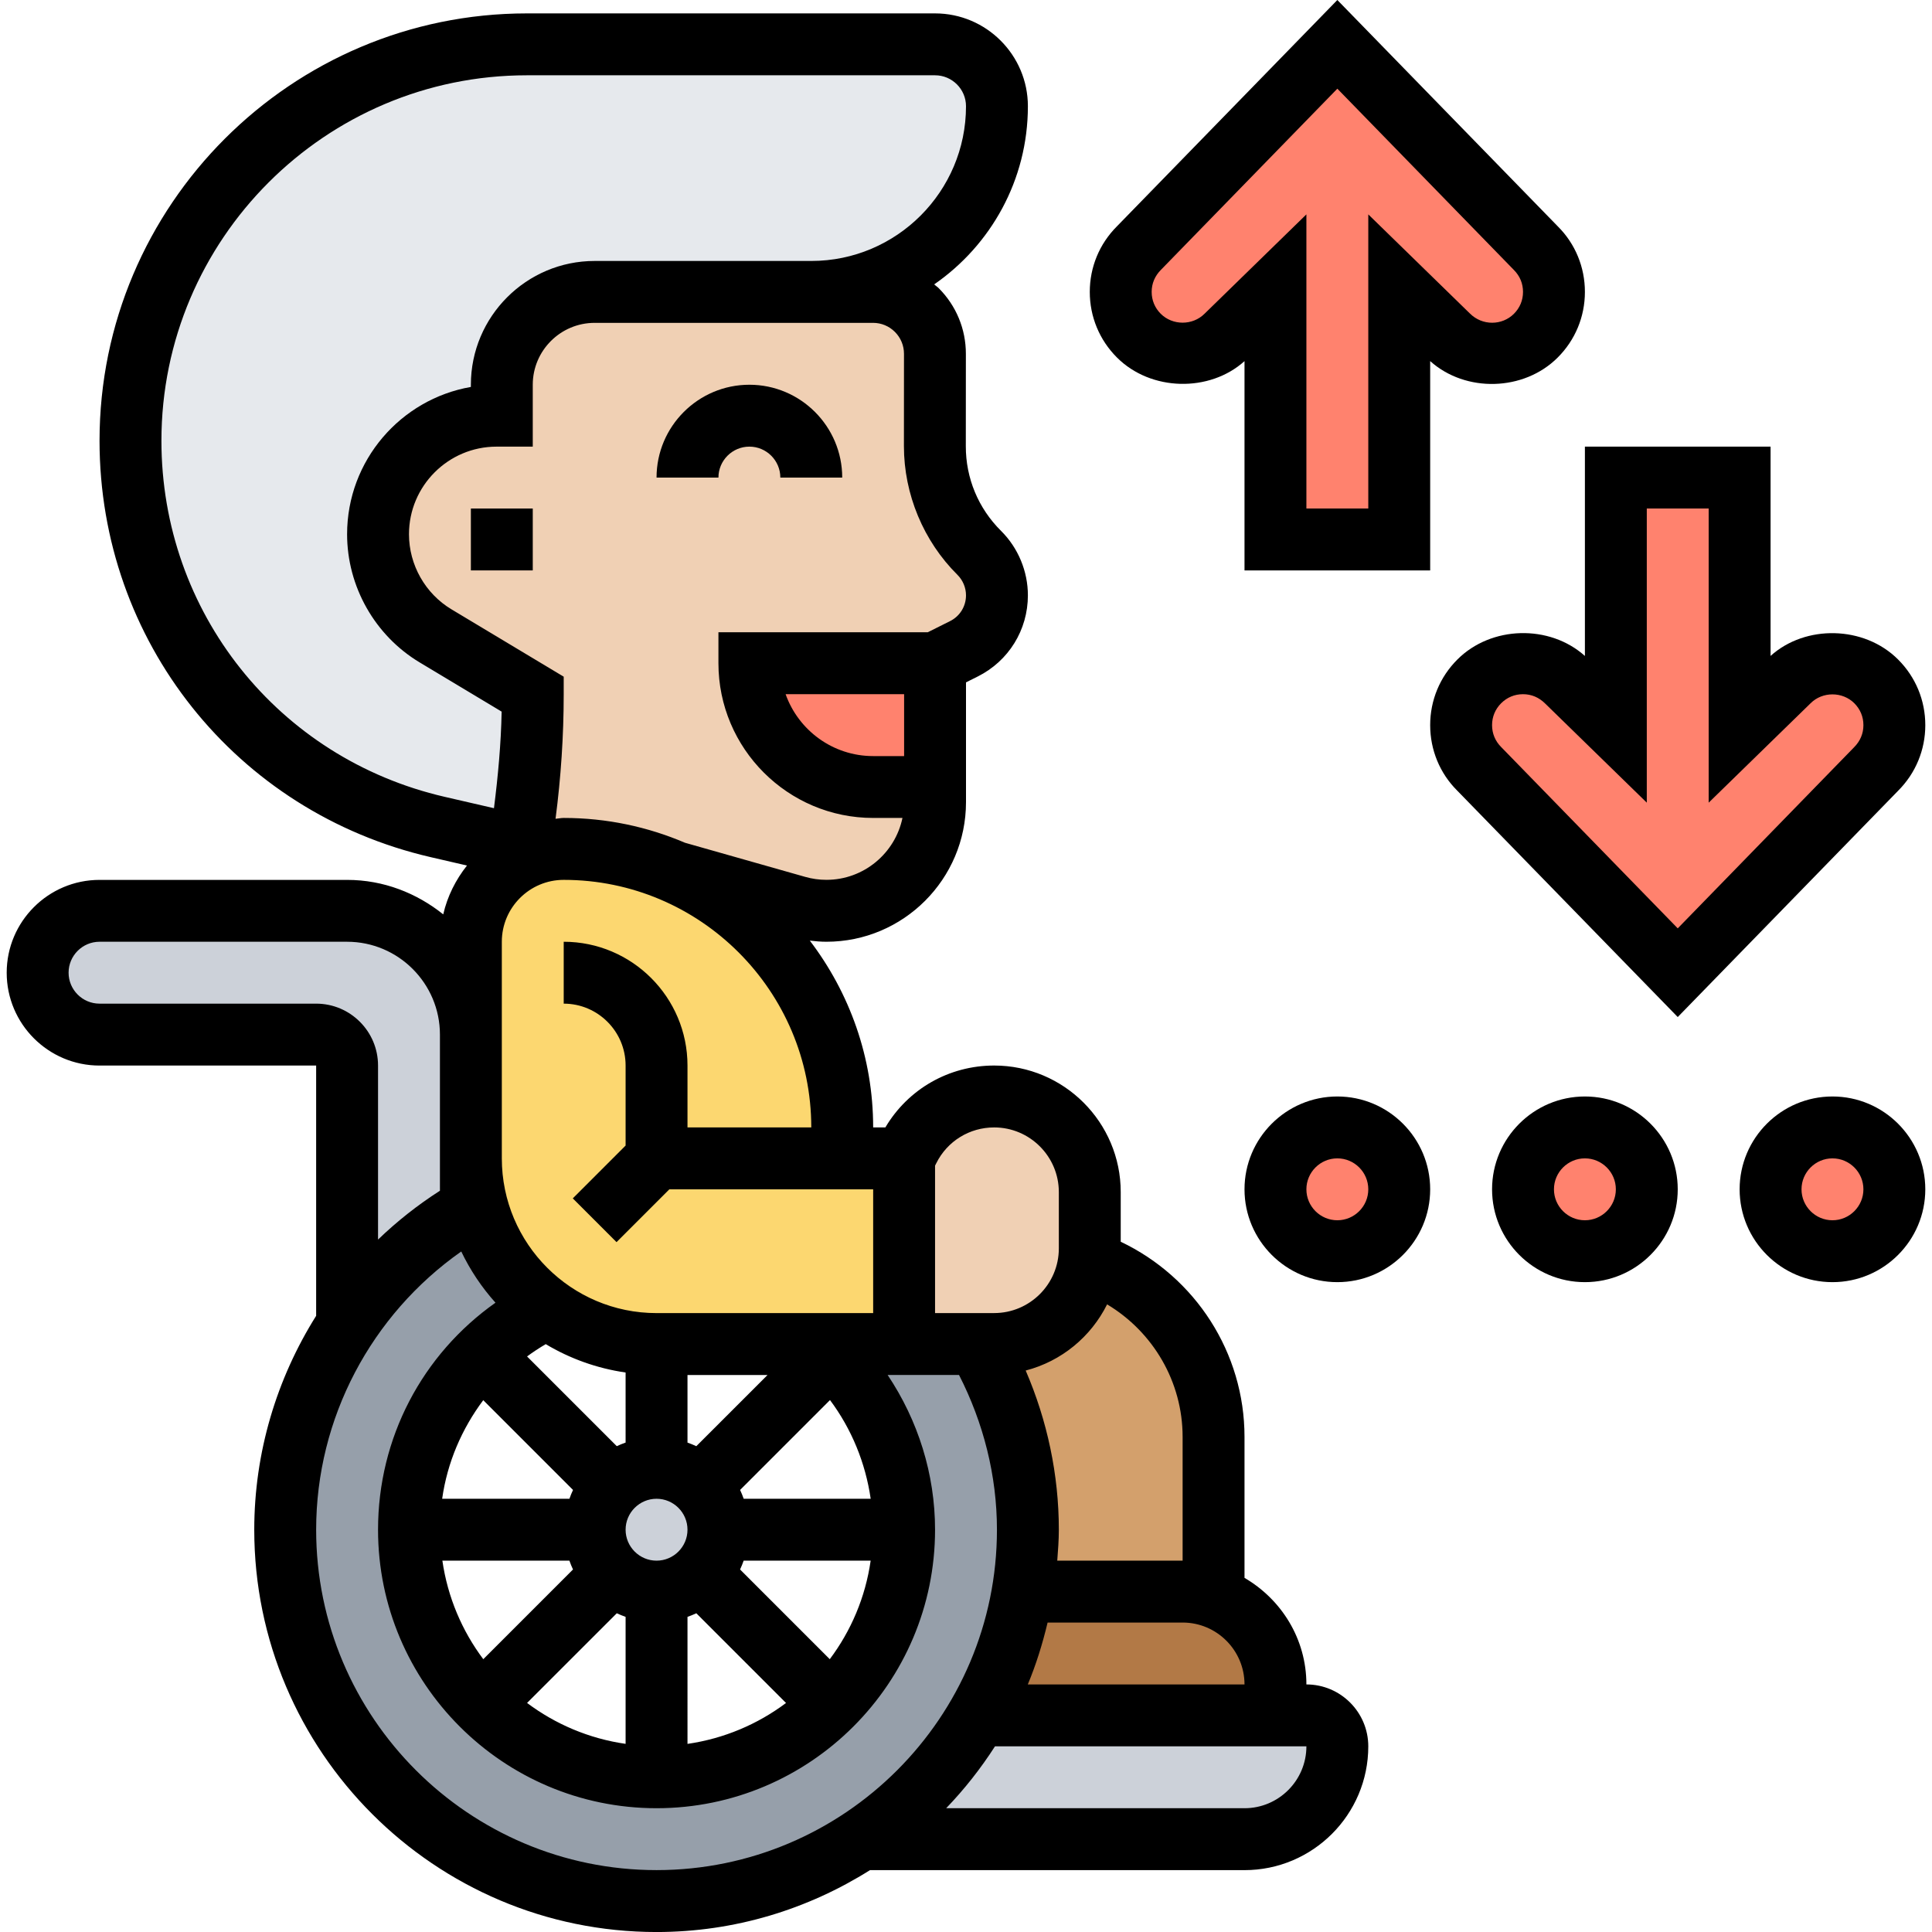 
<svg id="Layer_5" enable-background="new 0 0 62 62.433" height="512" viewBox="0 0 62 62.433" width="512" xmlns="http://www.w3.org/2000/svg"><g><g><g><path d="m15.19 38.933c.35 1.35 1.16 2.52 2.25 3.33-.78.39-1.49.9-2.1 1.51-1.45 1.45-2.34 3.45-2.34 5.66s.9 4.21 2.34 5.66c1.45 1.44 3.45 2.34 5.66 2.34s4.21-.9 5.66-2.34c1.44-1.45 2.34-3.45 2.34-5.66s-.9-4.21-2.35-5.65c-.12-.13-.24-.24-.36-.35h2.71 2.39c1.03 1.76 1.61 3.81 1.61 6 0 .68-.06 1.35-.17 2-.24 1.44-.73 2.79-1.43 4-.93 1.6-2.22 2.97-3.76 4h-.01c-1.89 1.27-4.17 2-6.63 2-6.63 0-12-5.37-12-12 0-2.45.74-4.73 2-6.63 1.02-1.54 2.39-2.83 4-3.76.06-.04.13-.07.19-.11z" fill="#969faa"/></g><g><path d="m43 56.433c0 .83-.34 1.58-.88 2.12s-1.29.88-2.12.88h-12.36c1.54-1.03 2.83-2.4 3.76-4h7.6 1 2c.55 0 1 .45 1 1z" fill="#ccd1d9"/></g><g><path d="m22.41 48.023c.37.36.59.86.59 1.41s-.22 1.05-.59 1.41c-.36.37-.86.59-1.41.59s-1.05-.22-1.41-.59c-.37-.36-.59-.86-.59-1.41s.22-1.05.59-1.41c.36-.37.86-.59 1.41-.59s1.05.22 1.41.59z" fill="#ccd1d9"/></g><g><path d="m15 37.433v1.61c-1.61.93-2.98 2.22-4 3.76v-8.37c0-.55-.45-1-1-1h-7c-.55 0-1.05-.22-1.41-.59-.37-.36-.59-.86-.59-1.41 0-1.1.9-2 2-2h8c2.21 0 4 1.79 4 4z" fill="#ccd1d9"/></g><g><path d="m39 51.613c1.17.4 2 1.51 2 2.82 0 .55-.45 1-1 1h-1-7.6c.7-1.21 1.19-2.56 1.43-4h5.17c.35 0 .69.06 1 .18z" fill="#b27946"/></g><g><path d="m38 51.433h-5.17c.11-.65.17-1.32.17-2 0-2.19-.58-4.24-1.61-6h.52c1.57 0 2.86-1.16 3.06-2.67 2.35.82 4.03 3.05 4.03 5.67v5.17.01c-.31-.12-.65-.18-1-.18z" fill="#d3a06c"/></g><g><path d="m15 33.433v-3c0-1.12.61-2.1 1.52-2.61.43-.25.94-.39 1.48-.39 1.28 0 2.51.27 3.61.76l2.75 1.88c1.63 1.62 2.64 3.88 2.64 6.36v1h2v6h-2.71-5.29c-1.33 0-2.56-.44-3.56-1.17-1.09-.81-1.9-1.98-2.25-3.33-.12-.48-.19-.98-.19-1.5z" fill="#fcd770"/></g><g><path d="m31.41 2.023c.37.36.59.86.59 1.41 0 3.31-2.69 6-6 6h-7c-1.66 0-3 1.34-3 3v1h-.17c-2.11 0-3.83 1.72-3.83 3.83 0 1.35.71 2.59 1.86 3.29l3.14 1.88c0 1.65-.13 3.29-.4 4.91l-2.67-.62c-2.91-.67-5.39-2.3-7.14-4.51-1.76-2.2-2.79-4.99-2.79-7.97 0-7.07 5.74-12.81 12.81-12.81h13.19c.55 0 1.05.22 1.41.59z" fill="#e6e9ed"/></g><g><path d="m16.6 27.343c.27-1.62.4-3.26.4-4.91l-3.14-1.88c-1.15-.7-1.86-1.94-1.86-3.29 0-2.11 1.72-3.83 3.83-3.83h.17v-1c0-1.66 1.34-3 3-3h7 2c1.1 0 2 .9 2 2l-.01 2.99c0 1.29.52 2.53 1.44 3.44.36.37.57.86.57 1.38 0 .73-.41 1.4-1.07 1.72l-.93.47h-6c0 2.21 1.79 4 4 4h2v.49c0 .97-.39 1.85-1.03 2.48-.63.64-1.51 1.03-2.48 1.03-.33 0-.65-.04-.96-.13l-3.92-1.12v.01c-1.1-.49-2.33-.76-3.61-.76-.54 0-1.05.14-1.48.39.03-.16.06-.32.08-.48z" fill="#f0d0b4"/></g><g><path d="m34.1 36.333c.56.56.9 1.34.9 2.19v1.82c0 .14-.01.28-.03.42-.2 1.51-1.49 2.67-3.06 2.67h-.52-2.39v-6l.15-.29c.52-1.05 1.59-1.71 2.76-1.71.85 0 1.63.34 2.19.9z" fill="#f0d0b4"/></g><g><path d="m39.41 10.843c-.37.38-.88.59-1.41.59s-1.04-.21-1.41-.59c-.38-.37-.59-.88-.59-1.41s.21-1.04.59-1.41l6.41-6.59 6.41 6.59c.38.37.59.88.59 1.41s-.21 1.04-.59 1.41c-.37.38-.88.59-1.41.59s-1.04-.21-1.41-.59l-1.59-1.54v8.13h-4v-8.13z" fill="#ff826e"/></g><g><path d="m60.41 22.023c.38.37.59.88.59 1.41s-.21 1.04-.59 1.41l-6.41 6.59-6.41-6.59c-.38-.37-.59-.88-.59-1.41s.21-1.04.59-1.41c.37-.38.88-.59 1.41-.59s1.04.21 1.41.59l1.59 1.54v-8.13h4v8.13l1.59-1.54c.37-.38.88-.59 1.41-.59s1.04.21 1.41.59z" fill="#ff826e"/></g><g><circle cx="43" cy="38.433" fill="#ff826e" r="2"/></g><g><circle cx="51" cy="38.433" fill="#ff826e" r="2"/></g><g><circle cx="59" cy="38.433" fill="#ff826e" r="2"/></g><g><path d="m30 21.433v4h-2c-2.21 0-4-1.79-4-4z" fill="#ff826e"/></g></g><g><path d="m62 23.433c0-.801-.312-1.555-.879-2.121-1.096-1.097-2.995-1.132-4.121-.116v-6.763h-6v6.764c-1.143-1.025-3.028-.979-4.121.115-.567.566-.879 1.32-.879 2.121s.312 1.555.87 2.112l7.13 7.321 7.121-7.312c.567-.566.879-1.32.879-2.121zm-2.302.716-5.698 5.851-5.707-5.86c-.191-.192-.293-.436-.293-.707s.102-.515.293-.707c.192-.191.436-.293.707-.293s.515.102.716.302l3.284 3.203v-9.505h2v9.505l3.293-3.212c.384-.383 1.03-.383 1.414 0 .191.192.293.436.293.707s-.102.515-.302.716z"/><path d="m40 11.67v6.763h6v-6.764c1.143 1.026 3.028.979 4.121-.115.567-.566.879-1.32.879-2.121s-.312-1.555-.87-2.112l-7.13-7.321-7.121 7.312c-.567.566-.879 1.32-.879 2.121s.312 1.555.879 2.121c1.096 1.096 2.994 1.132 4.121.116zm-2.698-2.953 5.698-5.851 5.707 5.86c.191.192.293.436.293.707s-.102.515-.293.707c-.384.383-1.021.392-1.423-.009l-3.284-3.203v9.505h-2v-9.505l-3.293 3.212c-.384.383-1.03.383-1.414 0-.191-.192-.293-.436-.293-.707s.102-.515.302-.716z"/><path d="m24 14.433c.551 0 1 .449 1 1h2c0-1.654-1.346-3-3-3s-3 1.346-3 3h2c0-.551.449-1 1-1z"/><path d="m15 16.433h2v2h-2z"/><path d="m42 54.433c0-1.474-.81-2.75-2-3.444v-4.556c0-2.72-1.585-5.156-4-6.306v-1.604c0-2.255-1.835-4.09-4.09-4.09-1.459 0-2.781.759-3.516 2h-.394c0-2.269-.768-4.357-2.047-6.037.178.021.356.037.536.037 2.487 0 4.511-2.024 4.511-4.511v-3.871l.378-.189c1-.5 1.622-1.505 1.622-2.624 0-.777-.316-1.536-.867-2.082-.735-.729-1.14-1.702-1.139-2.737l.002-2.984c0-.802-.312-1.555-.878-2.123-.046-.046-.099-.079-.147-.121 1.828-1.264 3.029-3.372 3.029-5.758 0-1.654-1.346-3-3-3h-13.19c-7.615 0-13.81 6.195-13.81 13.81 0 6.468 4.402 12.002 10.705 13.457l1.169.27c-.362.458-.633.99-.767 1.578-.856-.686-1.927-1.114-3.107-1.114h-8c-1.654 0-3 1.346-3 3s1.346 3 3 3h7v8.087c-1.28 2.038-2 4.423-2 6.913 0 7.168 5.832 13 13 13 2.535 0 4.895-.74 6.897-2h12.103c2.206 0 4-1.794 4-4 0-1.104-.897-2.001-2-2.001zm-8.363-2h4.363c1.103 0 2 .897 2 2h-1-6.003c.268-.641.476-1.312.64-2zm4.363-6v4h-4.051c.025-.331.051-.662.051-1 0-1.777-.374-3.527-1.071-5.144 1.157-.3 2.108-1.089 2.631-2.138 1.486.89 2.44 2.501 2.44 4.282zm-6.09-10c1.153 0 2.09.938 2.09 2.09v1.819c0 1.153-.938 2.09-2.09 2.09h-1.91v-4.764l.041-.081c.355-.711 1.072-1.154 1.869-1.154zm-10.91 14c-.551 0-1-.449-1-1s.449-1 1-1 1 .449 1 1-.449 1-1 1zm1.285-3.699c-.093-.044-.188-.082-.285-.116v-2.184h2.586zm-2.285-.117c-.098.035-.193.072-.285.116l-2.899-2.899c.192-.143.394-.274.603-.398.777.465 1.649.782 2.581.917zm-4.6-1.37 2.901 2.901c-.044.093-.082.188-.116.285h-4.113c.166-1.174.634-2.259 1.328-3.186zm2.784 5.186c.035.098.072.193.116.285l-2.899 2.899c-.686-.915-1.151-2.001-1.322-3.184zm1.531 1.7c.093.044.188.081.285.116v4.104c-1.183-.17-2.269-.636-3.184-1.322zm2.285.116c.098-.035.193-.072.285-.116l2.899 2.899c-.915.686-2.001 1.151-3.184 1.322zm4.598 1.368-2.899-2.899c.044-.093.082-.188.116-.285h4.104c-.169 1.183-.635 2.269-1.321 3.184zm-2.782-5.184c-.035-.098-.072-.193-.116-.285l2.905-2.905c.698.934 1.147 2.032 1.315 3.19zm-5.816-18v2c1.103 0 2 .897 2 2v2.586l-1.707 1.707 1.414 1.414 1.707-1.707h6.586v4h-7c-2.757 0-5-2.243-5-5v-4-3c0-1.103.897-2 2-2 4.411 0 8 3.589 8 8h-4v-2c0-2.205-1.794-4-4-4zm10-6c-1.304 0-2.416-.836-2.829-2h3.829v2zm-.004-14c.267 0 .518.104.707.293s.293.441.293.708l-.002 2.984c0 1.551.63 3.066 1.731 4.159.174.173.275.414.275.661 0 .356-.198.676-.516.834l-.72.36h-6.764v1c0 2.757 2.243 5 5 5h.947c-.237 1.14-1.249 2-2.458 2-.232 0-.462-.032-.686-.096l-3.883-1.102c-1.205-.515-2.529-.802-3.92-.802-.09 0-.175.021-.264.027.174-1.335.264-2.683.264-4.026v-.566l-3.626-2.176c-.848-.508-1.374-1.438-1.374-2.427 0-1.561 1.27-2.831 2.831-2.831h1.169v-2c0-1.103.897-2 2-2zm-22.996 3.81c0-6.512 5.298-11.81 11.81-11.81h13.19c.551 0 1 .449 1 1 0 2.757-2.243 5-5 5h-7c-2.206 0-4 1.794-4 4v.071c-2.27.395-4 2.379-4 4.76 0 1.688.899 3.275 2.345 4.142l2.649 1.59c-.02 1.043-.117 2.084-.248 3.121l-1.592-.367c-5.39-1.244-9.154-5.976-9.154-11.507zm-2 18.19c-.551 0-1-.449-1-1s.449-1 1-1h8c1.654 0 3 1.346 3 3v4 1.046c-.724.463-1.392.993-2 1.578v-5.624c0-1.103-.897-2-2-2zm7 17c0-3.604 1.778-6.944 4.689-8.991.29.605.662 1.161 1.106 1.655-2.367 1.672-3.795 4.37-3.795 7.336 0 4.962 4.038 9 9 9s9-4.038 9-9c0-1.799-.55-3.532-1.532-5h2.307c.789 1.543 1.225 3.253 1.225 5 0 6.065-4.935 11-11 11s-11-4.934-11-11zm30 9h-9.641c.589-.612 1.117-1.282 1.578-2h7.063 1 2c0 1.103-.897 2-2 2z"/><path d="m43 35.433c-1.654 0-3 1.346-3 3s1.346 3 3 3 3-1.346 3-3-1.346-3-3-3zm0 4c-.551 0-1-.449-1-1s.449-1 1-1 1 .449 1 1-.449 1-1 1z"/><path d="m51 35.433c-1.654 0-3 1.346-3 3s1.346 3 3 3 3-1.346 3-3-1.346-3-3-3zm0 4c-.551 0-1-.449-1-1s.449-1 1-1 1 .449 1 1-.449 1-1 1z"/><path d="m59 35.433c-1.654 0-3 1.346-3 3s1.346 3 3 3 3-1.346 3-3-1.346-3-3-3zm0 4c-.551 0-1-.449-1-1s.449-1 1-1 1 .449 1 1-.449 1-1 1z"/></g></g></svg>